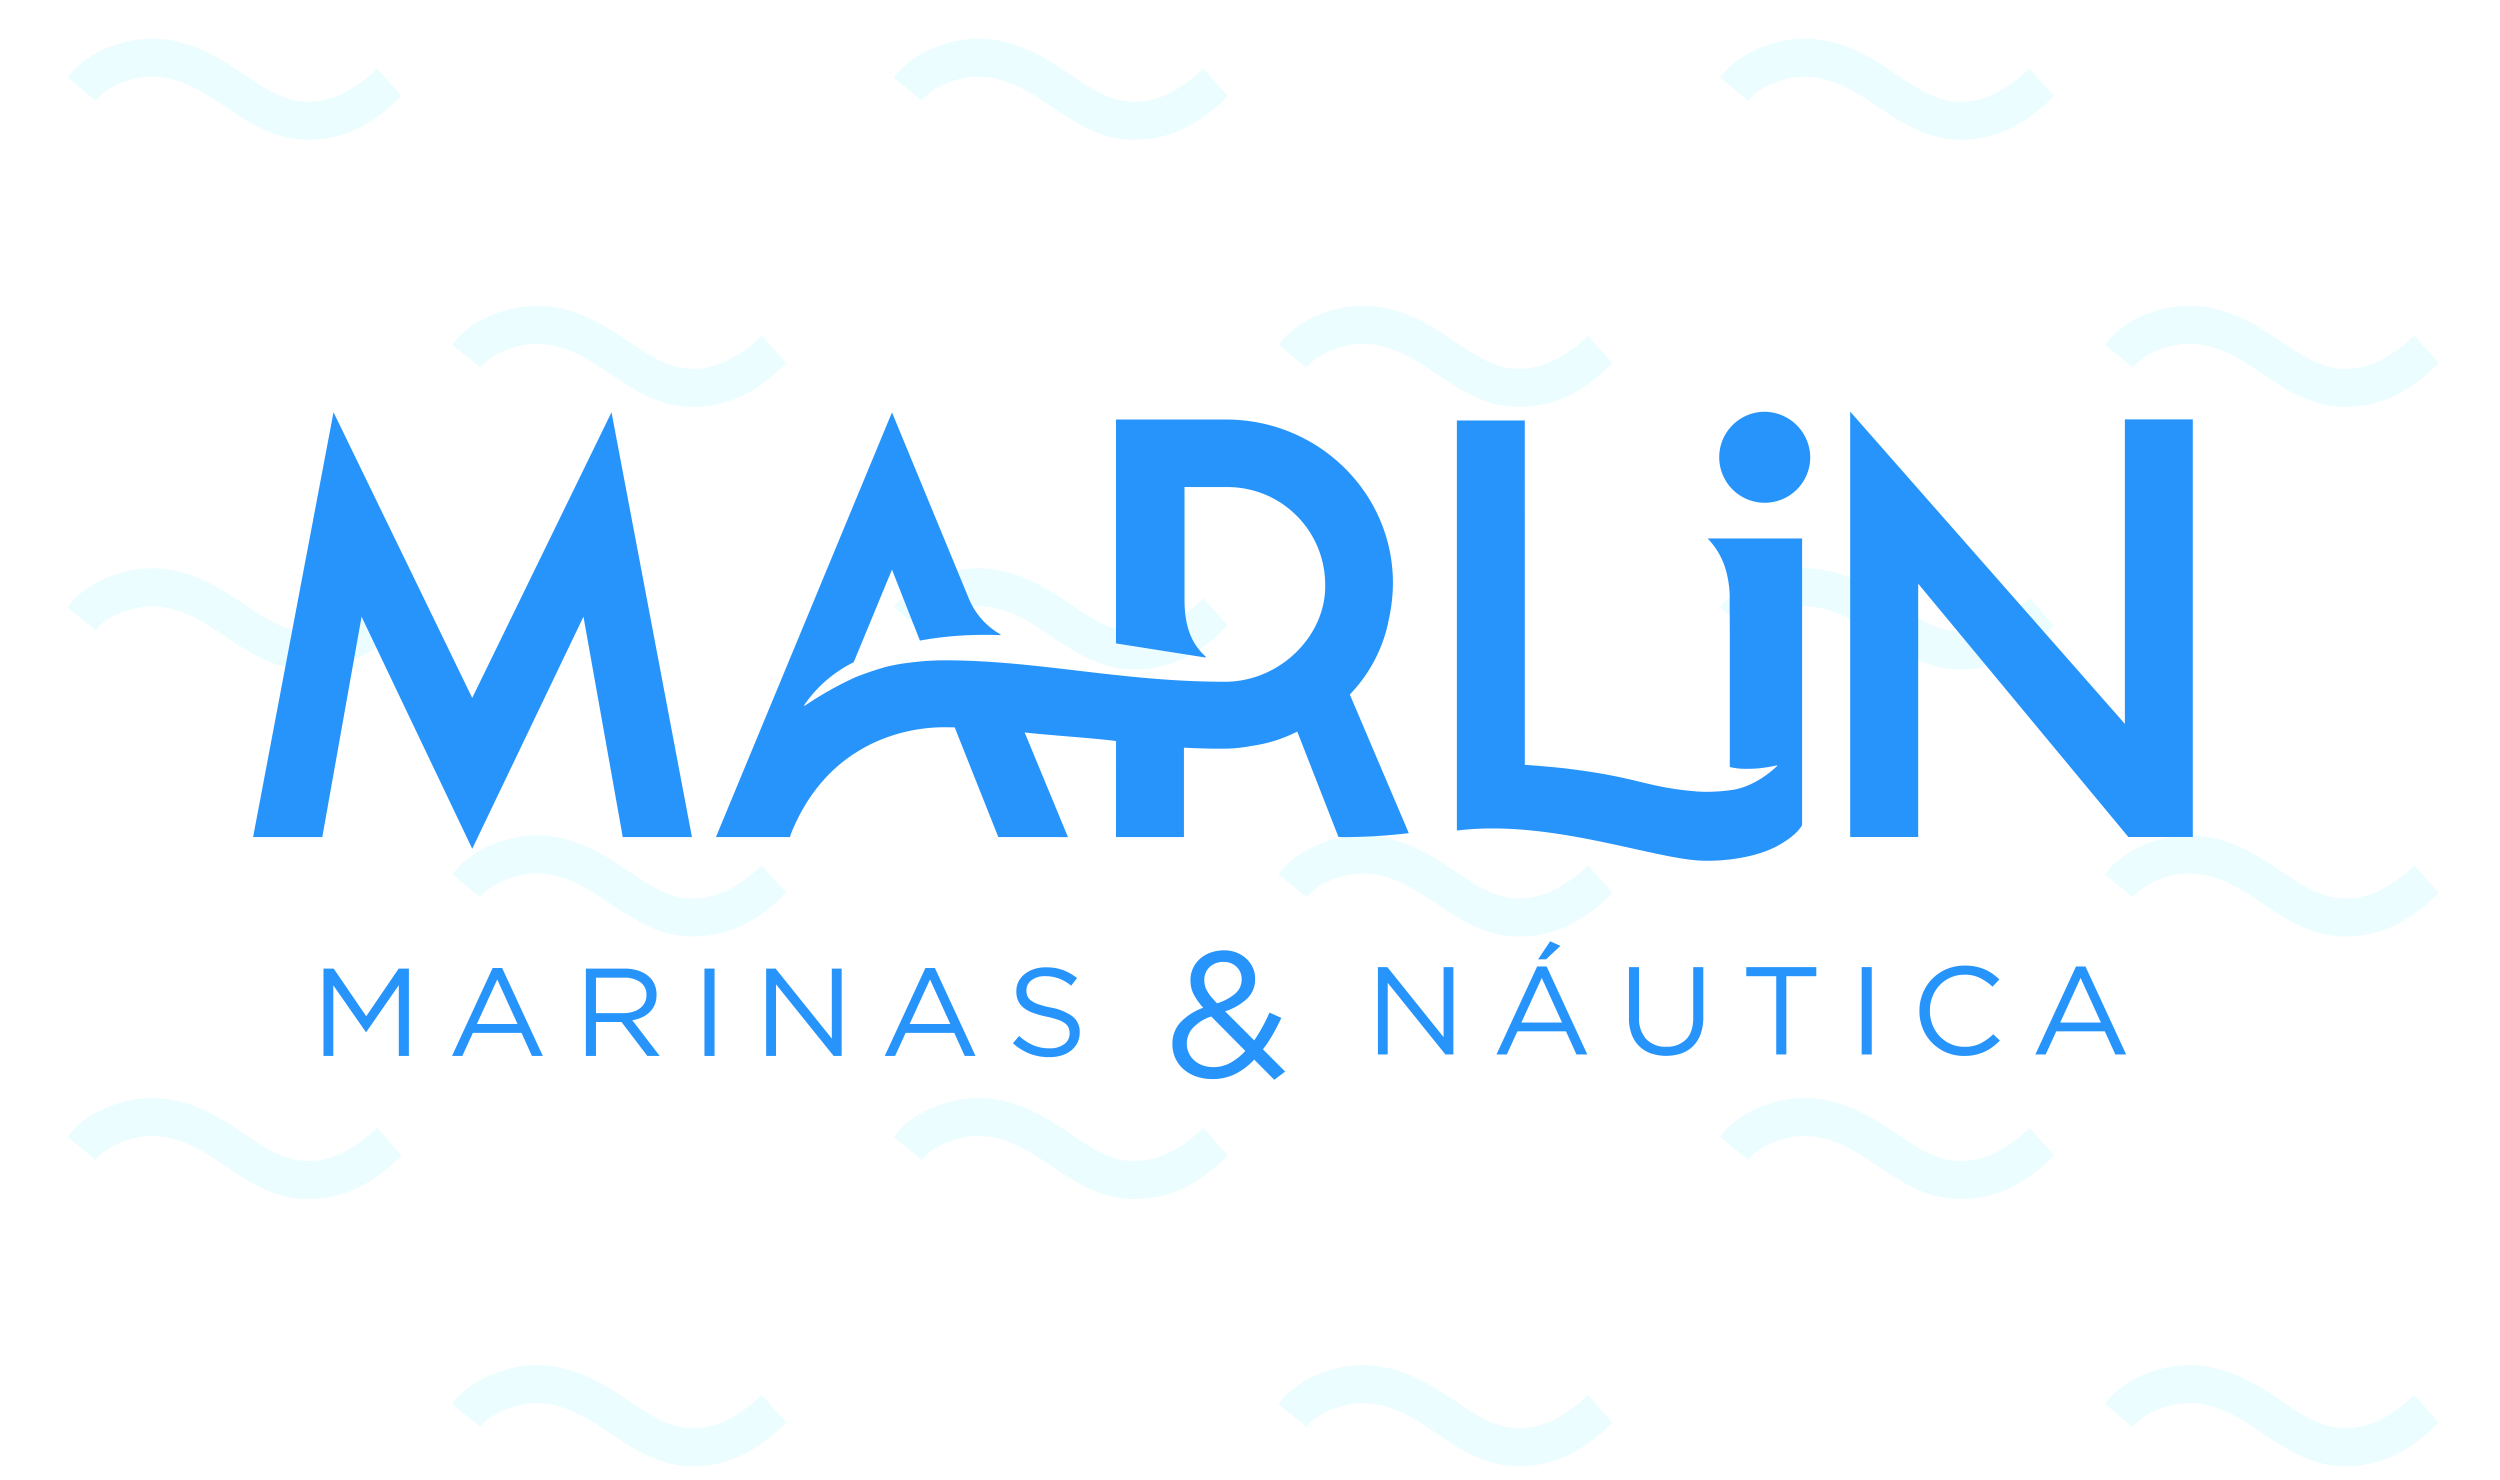 <svg xmlns="http://www.w3.org/2000/svg" xmlns:xlink="http://www.w3.org/1999/xlink" width="708" height="419" viewBox="0 0 708 419">
  <defs>
    <clipPath id="clip-path">
      <rect id="Rectángulo_778" data-name="Rectángulo 778" width="708" height="419" transform="translate(339 276)" fill="#fff" stroke="#707070" stroke-width="1"/>
    </clipPath>
    <clipPath id="clip-path-2">
      <rect width="722.967" height="454.615" fill="none"/>
    </clipPath>
    <clipPath id="clip-path-3">
      <rect id="Rectángulo_62" data-name="Rectángulo 62" width="162.869" height="58.985" fill="none"/>
    </clipPath>
  </defs>
  <g id="Enmascarar_grupo_456" data-name="Enmascarar grupo 456" transform="translate(-339 -276)" clip-path="url(#clip-path)">
    <g id="Grupo_1640" data-name="Grupo 1640">
      <g id="Cuadrícula_de_repetición_3" data-name="Cuadrícula de repetición 3" transform="translate(324 260.385)" clip-path="url(#clip-path-2)">
        <g id="Grupo_863" data-name="Grupo 863" transform="translate(-1014.755 -257.081)">
          <g id="Grupo_859" data-name="Grupo 859" transform="translate(1014.755 257.081)" opacity="0.08">
            <g id="Grupo_858" data-name="Grupo 858" transform="translate(0 0)">
              <g id="Grupo_857" data-name="Grupo 857" clip-path="url(#clip-path-3)">
                <path id="Trazado_202" data-name="Trazado 202" d="M1005.367,232.825c-9.382,0-16.381-4.7-23.153-9.238-6.207-4.162-12.068-8.1-19.818-8.6-6.229-.4-14.2,2.758-17.042,6.779l-7.974-6.518c5.573-7.872,17.364-11.533,25.626-11.009,10.289.671,17.846,5.744,24.515,10.216,6.081,4.078,11.336,7.606,17.846,7.606,5.861,0,10.167-2.17,14.037-4.784a39.253,39.253,0,0,0,5.622-4.617l6.932,7.777s-2.561,2.515-3.479,3.282c-5.262,4.382-12.383,9.105-23.112,9.105" transform="translate(-903.237 -177.634)" fill="#00e5ff"/>
              </g>
            </g>
          </g>
          <g id="Grupo_864" data-name="Grupo 864" transform="translate(1123.702 355.725)" opacity="0.08">
            <g id="Grupo_858-2" data-name="Grupo 858" transform="translate(0 -23)">
              <g id="Grupo_857-2" data-name="Grupo 857" clip-path="url(#clip-path-3)">
                <path id="Trazado_202-2" data-name="Trazado 202" d="M1005.367,232.825c-9.382,0-16.381-4.7-23.153-9.238-6.207-4.162-12.068-8.1-19.818-8.6-6.229-.4-14.2,2.758-17.042,6.779l-7.974-6.518c5.573-7.872,17.364-11.533,25.626-11.009,10.289.671,17.846,5.744,24.515,10.216,6.081,4.078,11.336,7.606,17.846,7.606,5.861,0,10.167-2.17,14.037-4.784a39.253,39.253,0,0,0,5.622-4.617l6.932,7.777s-2.561,2.515-3.479,3.282c-5.262,4.382-12.383,9.105-23.112,9.105" transform="translate(-903.237 -177.634)" fill="#00e5ff"/>
              </g>
            </g>
          </g>
        </g>
        <g id="Grupo_863-2" data-name="Grupo 863" transform="translate(-780.755 -257.081)">
          <g id="Grupo_859-2" data-name="Grupo 859" transform="translate(1014.755 257.081)" opacity="0.08">
            <g id="Grupo_858-3" data-name="Grupo 858" transform="translate(0 0)">
              <g id="Grupo_857-3" data-name="Grupo 857" clip-path="url(#clip-path-3)">
                <path id="Trazado_202-3" data-name="Trazado 202" d="M1005.367,232.825c-9.382,0-16.381-4.7-23.153-9.238-6.207-4.162-12.068-8.1-19.818-8.6-6.229-.4-14.2,2.758-17.042,6.779l-7.974-6.518c5.573-7.872,17.364-11.533,25.626-11.009,10.289.671,17.846,5.744,24.515,10.216,6.081,4.078,11.336,7.606,17.846,7.606,5.861,0,10.167-2.17,14.037-4.784a39.253,39.253,0,0,0,5.622-4.617l6.932,7.777s-2.561,2.515-3.479,3.282c-5.262,4.382-12.383,9.105-23.112,9.105" transform="translate(-903.237 -177.634)" fill="#00e5ff"/>
              </g>
            </g>
          </g>
          <g id="Grupo_864-2" data-name="Grupo 864" transform="translate(1123.702 355.725)" opacity="0.08">
            <g id="Grupo_858-4" data-name="Grupo 858" transform="translate(0 -23)">
              <g id="Grupo_857-4" data-name="Grupo 857" clip-path="url(#clip-path-3)">
                <path id="Trazado_202-4" data-name="Trazado 202" d="M1005.367,232.825c-9.382,0-16.381-4.7-23.153-9.238-6.207-4.162-12.068-8.1-19.818-8.6-6.229-.4-14.2,2.758-17.042,6.779l-7.974-6.518c5.573-7.872,17.364-11.533,25.626-11.009,10.289.671,17.846,5.744,24.515,10.216,6.081,4.078,11.336,7.606,17.846,7.606,5.861,0,10.167-2.17,14.037-4.784a39.253,39.253,0,0,0,5.622-4.617l6.932,7.777s-2.561,2.515-3.479,3.282c-5.262,4.382-12.383,9.105-23.112,9.105" transform="translate(-903.237 -177.634)" fill="#00e5ff"/>
              </g>
            </g>
          </g>
        </g>
        <g id="Grupo_863-3" data-name="Grupo 863" transform="translate(-546.755 -257.081)">
          <g id="Grupo_859-3" data-name="Grupo 859" transform="translate(1014.755 257.081)" opacity="0.08">
            <g id="Grupo_858-5" data-name="Grupo 858" transform="translate(0 0)">
              <g id="Grupo_857-5" data-name="Grupo 857" clip-path="url(#clip-path-3)">
                <path id="Trazado_202-5" data-name="Trazado 202" d="M1005.367,232.825c-9.382,0-16.381-4.7-23.153-9.238-6.207-4.162-12.068-8.1-19.818-8.6-6.229-.4-14.2,2.758-17.042,6.779l-7.974-6.518c5.573-7.872,17.364-11.533,25.626-11.009,10.289.671,17.846,5.744,24.515,10.216,6.081,4.078,11.336,7.606,17.846,7.606,5.861,0,10.167-2.17,14.037-4.784a39.253,39.253,0,0,0,5.622-4.617l6.932,7.777s-2.561,2.515-3.479,3.282c-5.262,4.382-12.383,9.105-23.112,9.105" transform="translate(-903.237 -177.634)" fill="#00e5ff"/>
              </g>
            </g>
          </g>
          <g id="Grupo_864-3" data-name="Grupo 864" transform="translate(1123.702 355.725)" opacity="0.08">
            <g id="Grupo_858-6" data-name="Grupo 858" transform="translate(0 -23)">
              <g id="Grupo_857-6" data-name="Grupo 857" clip-path="url(#clip-path-3)">
                <path id="Trazado_202-6" data-name="Trazado 202" d="M1005.367,232.825c-9.382,0-16.381-4.7-23.153-9.238-6.207-4.162-12.068-8.1-19.818-8.6-6.229-.4-14.2,2.758-17.042,6.779l-7.974-6.518c5.573-7.872,17.364-11.533,25.626-11.009,10.289.671,17.846,5.744,24.515,10.216,6.081,4.078,11.336,7.606,17.846,7.606,5.861,0,10.167-2.17,14.037-4.784a39.253,39.253,0,0,0,5.622-4.617l6.932,7.777s-2.561,2.515-3.479,3.282c-5.262,4.382-12.383,9.105-23.112,9.105" transform="translate(-903.237 -177.634)" fill="#00e5ff"/>
              </g>
            </g>
          </g>
        </g>
        <g id="Grupo_863-4" data-name="Grupo 863" transform="translate(-312.755 -257.081)">
          <g id="Grupo_859-4" data-name="Grupo 859" transform="translate(1014.755 257.081)" opacity="0.08">
            <g id="Grupo_858-7" data-name="Grupo 858" transform="translate(0 0)">
              <g id="Grupo_857-7" data-name="Grupo 857" clip-path="url(#clip-path-3)">
                <path id="Trazado_202-7" data-name="Trazado 202" d="M1005.367,232.825c-9.382,0-16.381-4.7-23.153-9.238-6.207-4.162-12.068-8.1-19.818-8.6-6.229-.4-14.2,2.758-17.042,6.779l-7.974-6.518c5.573-7.872,17.364-11.533,25.626-11.009,10.289.671,17.846,5.744,24.515,10.216,6.081,4.078,11.336,7.606,17.846,7.606,5.861,0,10.167-2.17,14.037-4.784a39.253,39.253,0,0,0,5.622-4.617l6.932,7.777s-2.561,2.515-3.479,3.282c-5.262,4.382-12.383,9.105-23.112,9.105" transform="translate(-903.237 -177.634)" fill="#00e5ff"/>
              </g>
            </g>
          </g>
          <g id="Grupo_864-4" data-name="Grupo 864" transform="translate(1123.702 355.725)" opacity="0.08">
            <g id="Grupo_858-8" data-name="Grupo 858" transform="translate(0 -23)">
              <g id="Grupo_857-8" data-name="Grupo 857" clip-path="url(#clip-path-3)">
                <path id="Trazado_202-8" data-name="Trazado 202" d="M1005.367,232.825c-9.382,0-16.381-4.7-23.153-9.238-6.207-4.162-12.068-8.1-19.818-8.6-6.229-.4-14.2,2.758-17.042,6.779l-7.974-6.518c5.573-7.872,17.364-11.533,25.626-11.009,10.289.671,17.846,5.744,24.515,10.216,6.081,4.078,11.336,7.606,17.846,7.606,5.861,0,10.167-2.17,14.037-4.784a39.253,39.253,0,0,0,5.622-4.617l6.932,7.777s-2.561,2.515-3.479,3.282c-5.262,4.382-12.383,9.105-23.112,9.105" transform="translate(-903.237 -177.634)" fill="#00e5ff"/>
              </g>
            </g>
          </g>
        </g>
        <g id="Grupo_863-5" data-name="Grupo 863" transform="translate(-1014.755 -107.081)">
          <g id="Grupo_859-5" data-name="Grupo 859" transform="translate(1014.755 257.081)" opacity="0.08">
            <g id="Grupo_858-9" data-name="Grupo 858" transform="translate(0 0)">
              <g id="Grupo_857-9" data-name="Grupo 857" clip-path="url(#clip-path-3)">
                <path id="Trazado_202-9" data-name="Trazado 202" d="M1005.367,232.825c-9.382,0-16.381-4.7-23.153-9.238-6.207-4.162-12.068-8.1-19.818-8.6-6.229-.4-14.2,2.758-17.042,6.779l-7.974-6.518c5.573-7.872,17.364-11.533,25.626-11.009,10.289.671,17.846,5.744,24.515,10.216,6.081,4.078,11.336,7.606,17.846,7.606,5.861,0,10.167-2.17,14.037-4.784a39.253,39.253,0,0,0,5.622-4.617l6.932,7.777s-2.561,2.515-3.479,3.282c-5.262,4.382-12.383,9.105-23.112,9.105" transform="translate(-903.237 -177.634)" fill="#00e5ff"/>
              </g>
            </g>
          </g>
          <g id="Grupo_864-5" data-name="Grupo 864" transform="translate(1123.702 355.725)" opacity="0.08">
            <g id="Grupo_858-10" data-name="Grupo 858" transform="translate(0 -23)">
              <g id="Grupo_857-10" data-name="Grupo 857" clip-path="url(#clip-path-3)">
                <path id="Trazado_202-10" data-name="Trazado 202" d="M1005.367,232.825c-9.382,0-16.381-4.7-23.153-9.238-6.207-4.162-12.068-8.1-19.818-8.6-6.229-.4-14.2,2.758-17.042,6.779l-7.974-6.518c5.573-7.872,17.364-11.533,25.626-11.009,10.289.671,17.846,5.744,24.515,10.216,6.081,4.078,11.336,7.606,17.846,7.606,5.861,0,10.167-2.17,14.037-4.784a39.253,39.253,0,0,0,5.622-4.617l6.932,7.777s-2.561,2.515-3.479,3.282c-5.262,4.382-12.383,9.105-23.112,9.105" transform="translate(-903.237 -177.634)" fill="#00e5ff"/>
              </g>
            </g>
          </g>
        </g>
        <g id="Grupo_863-6" data-name="Grupo 863" transform="translate(-780.755 -107.081)">
          <g id="Grupo_859-6" data-name="Grupo 859" transform="translate(1014.755 257.081)" opacity="0.08">
            <g id="Grupo_858-11" data-name="Grupo 858" transform="translate(0 0)">
              <g id="Grupo_857-11" data-name="Grupo 857" clip-path="url(#clip-path-3)">
                <path id="Trazado_202-11" data-name="Trazado 202" d="M1005.367,232.825c-9.382,0-16.381-4.7-23.153-9.238-6.207-4.162-12.068-8.1-19.818-8.6-6.229-.4-14.2,2.758-17.042,6.779l-7.974-6.518c5.573-7.872,17.364-11.533,25.626-11.009,10.289.671,17.846,5.744,24.515,10.216,6.081,4.078,11.336,7.606,17.846,7.606,5.861,0,10.167-2.17,14.037-4.784a39.253,39.253,0,0,0,5.622-4.617l6.932,7.777s-2.561,2.515-3.479,3.282c-5.262,4.382-12.383,9.105-23.112,9.105" transform="translate(-903.237 -177.634)" fill="#00e5ff"/>
              </g>
            </g>
          </g>
          <g id="Grupo_864-6" data-name="Grupo 864" transform="translate(1123.702 355.725)" opacity="0.08">
            <g id="Grupo_858-12" data-name="Grupo 858" transform="translate(0 -23)">
              <g id="Grupo_857-12" data-name="Grupo 857" clip-path="url(#clip-path-3)">
                <path id="Trazado_202-12" data-name="Trazado 202" d="M1005.367,232.825c-9.382,0-16.381-4.7-23.153-9.238-6.207-4.162-12.068-8.1-19.818-8.6-6.229-.4-14.2,2.758-17.042,6.779l-7.974-6.518c5.573-7.872,17.364-11.533,25.626-11.009,10.289.671,17.846,5.744,24.515,10.216,6.081,4.078,11.336,7.606,17.846,7.606,5.861,0,10.167-2.17,14.037-4.784a39.253,39.253,0,0,0,5.622-4.617l6.932,7.777s-2.561,2.515-3.479,3.282c-5.262,4.382-12.383,9.105-23.112,9.105" transform="translate(-903.237 -177.634)" fill="#00e5ff"/>
              </g>
            </g>
          </g>
        </g>
        <g id="Grupo_863-7" data-name="Grupo 863" transform="translate(-546.755 -107.081)">
          <g id="Grupo_859-7" data-name="Grupo 859" transform="translate(1014.755 257.081)" opacity="0.08">
            <g id="Grupo_858-13" data-name="Grupo 858" transform="translate(0 0)">
              <g id="Grupo_857-13" data-name="Grupo 857" clip-path="url(#clip-path-3)">
                <path id="Trazado_202-13" data-name="Trazado 202" d="M1005.367,232.825c-9.382,0-16.381-4.7-23.153-9.238-6.207-4.162-12.068-8.1-19.818-8.6-6.229-.4-14.2,2.758-17.042,6.779l-7.974-6.518c5.573-7.872,17.364-11.533,25.626-11.009,10.289.671,17.846,5.744,24.515,10.216,6.081,4.078,11.336,7.606,17.846,7.606,5.861,0,10.167-2.17,14.037-4.784a39.253,39.253,0,0,0,5.622-4.617l6.932,7.777s-2.561,2.515-3.479,3.282c-5.262,4.382-12.383,9.105-23.112,9.105" transform="translate(-903.237 -177.634)" fill="#00e5ff"/>
              </g>
            </g>
          </g>
          <g id="Grupo_864-7" data-name="Grupo 864" transform="translate(1123.702 355.725)" opacity="0.08">
            <g id="Grupo_858-14" data-name="Grupo 858" transform="translate(0 -23)">
              <g id="Grupo_857-14" data-name="Grupo 857" clip-path="url(#clip-path-3)">
                <path id="Trazado_202-14" data-name="Trazado 202" d="M1005.367,232.825c-9.382,0-16.381-4.7-23.153-9.238-6.207-4.162-12.068-8.1-19.818-8.6-6.229-.4-14.2,2.758-17.042,6.779l-7.974-6.518c5.573-7.872,17.364-11.533,25.626-11.009,10.289.671,17.846,5.744,24.515,10.216,6.081,4.078,11.336,7.606,17.846,7.606,5.861,0,10.167-2.17,14.037-4.784a39.253,39.253,0,0,0,5.622-4.617l6.932,7.777s-2.561,2.515-3.479,3.282c-5.262,4.382-12.383,9.105-23.112,9.105" transform="translate(-903.237 -177.634)" fill="#00e5ff"/>
              </g>
            </g>
          </g>
        </g>
        <g id="Grupo_863-8" data-name="Grupo 863" transform="translate(-312.755 -107.081)">
          <g id="Grupo_859-8" data-name="Grupo 859" transform="translate(1014.755 257.081)" opacity="0.08">
            <g id="Grupo_858-15" data-name="Grupo 858" transform="translate(0 0)">
              <g id="Grupo_857-15" data-name="Grupo 857" clip-path="url(#clip-path-3)">
                <path id="Trazado_202-15" data-name="Trazado 202" d="M1005.367,232.825c-9.382,0-16.381-4.7-23.153-9.238-6.207-4.162-12.068-8.1-19.818-8.6-6.229-.4-14.2,2.758-17.042,6.779l-7.974-6.518c5.573-7.872,17.364-11.533,25.626-11.009,10.289.671,17.846,5.744,24.515,10.216,6.081,4.078,11.336,7.606,17.846,7.606,5.861,0,10.167-2.17,14.037-4.784a39.253,39.253,0,0,0,5.622-4.617l6.932,7.777s-2.561,2.515-3.479,3.282c-5.262,4.382-12.383,9.105-23.112,9.105" transform="translate(-903.237 -177.634)" fill="#00e5ff"/>
              </g>
            </g>
          </g>
          <g id="Grupo_864-8" data-name="Grupo 864" transform="translate(1123.702 355.725)" opacity="0.08">
            <g id="Grupo_858-16" data-name="Grupo 858" transform="translate(0 -23)">
              <g id="Grupo_857-16" data-name="Grupo 857" clip-path="url(#clip-path-3)">
                <path id="Trazado_202-16" data-name="Trazado 202" d="M1005.367,232.825c-9.382,0-16.381-4.7-23.153-9.238-6.207-4.162-12.068-8.1-19.818-8.6-6.229-.4-14.2,2.758-17.042,6.779l-7.974-6.518c5.573-7.872,17.364-11.533,25.626-11.009,10.289.671,17.846,5.744,24.515,10.216,6.081,4.078,11.336,7.606,17.846,7.606,5.861,0,10.167-2.17,14.037-4.784a39.253,39.253,0,0,0,5.622-4.617l6.932,7.777s-2.561,2.515-3.479,3.282c-5.262,4.382-12.383,9.105-23.112,9.105" transform="translate(-903.237 -177.634)" fill="#00e5ff"/>
              </g>
            </g>
          </g>
        </g>
        <g id="Grupo_863-9" data-name="Grupo 863" transform="translate(-1014.755 42.919)">
          <g id="Grupo_859-9" data-name="Grupo 859" transform="translate(1014.755 257.081)" opacity="0.08">
            <g id="Grupo_858-17" data-name="Grupo 858" transform="translate(0 0)">
              <g id="Grupo_857-17" data-name="Grupo 857" clip-path="url(#clip-path-3)">
                <path id="Trazado_202-17" data-name="Trazado 202" d="M1005.367,232.825c-9.382,0-16.381-4.7-23.153-9.238-6.207-4.162-12.068-8.1-19.818-8.6-6.229-.4-14.2,2.758-17.042,6.779l-7.974-6.518c5.573-7.872,17.364-11.533,25.626-11.009,10.289.671,17.846,5.744,24.515,10.216,6.081,4.078,11.336,7.606,17.846,7.606,5.861,0,10.167-2.17,14.037-4.784a39.253,39.253,0,0,0,5.622-4.617l6.932,7.777s-2.561,2.515-3.479,3.282c-5.262,4.382-12.383,9.105-23.112,9.105" transform="translate(-903.237 -177.634)" fill="#00e5ff"/>
              </g>
            </g>
          </g>
          <g id="Grupo_864-9" data-name="Grupo 864" transform="translate(1123.702 355.725)" opacity="0.08">
            <g id="Grupo_858-18" data-name="Grupo 858" transform="translate(0 -23)">
              <g id="Grupo_857-18" data-name="Grupo 857" clip-path="url(#clip-path-3)">
                <path id="Trazado_202-18" data-name="Trazado 202" d="M1005.367,232.825c-9.382,0-16.381-4.7-23.153-9.238-6.207-4.162-12.068-8.1-19.818-8.6-6.229-.4-14.2,2.758-17.042,6.779l-7.974-6.518c5.573-7.872,17.364-11.533,25.626-11.009,10.289.671,17.846,5.744,24.515,10.216,6.081,4.078,11.336,7.606,17.846,7.606,5.861,0,10.167-2.17,14.037-4.784a39.253,39.253,0,0,0,5.622-4.617l6.932,7.777s-2.561,2.515-3.479,3.282c-5.262,4.382-12.383,9.105-23.112,9.105" transform="translate(-903.237 -177.634)" fill="#00e5ff"/>
              </g>
            </g>
          </g>
        </g>
        <g id="Grupo_863-10" data-name="Grupo 863" transform="translate(-780.755 42.919)">
          <g id="Grupo_859-10" data-name="Grupo 859" transform="translate(1014.755 257.081)" opacity="0.08">
            <g id="Grupo_858-19" data-name="Grupo 858" transform="translate(0 0)">
              <g id="Grupo_857-19" data-name="Grupo 857" clip-path="url(#clip-path-3)">
                <path id="Trazado_202-19" data-name="Trazado 202" d="M1005.367,232.825c-9.382,0-16.381-4.7-23.153-9.238-6.207-4.162-12.068-8.1-19.818-8.6-6.229-.4-14.2,2.758-17.042,6.779l-7.974-6.518c5.573-7.872,17.364-11.533,25.626-11.009,10.289.671,17.846,5.744,24.515,10.216,6.081,4.078,11.336,7.606,17.846,7.606,5.861,0,10.167-2.17,14.037-4.784a39.253,39.253,0,0,0,5.622-4.617l6.932,7.777s-2.561,2.515-3.479,3.282c-5.262,4.382-12.383,9.105-23.112,9.105" transform="translate(-903.237 -177.634)" fill="#00e5ff"/>
              </g>
            </g>
          </g>
          <g id="Grupo_864-10" data-name="Grupo 864" transform="translate(1123.702 355.725)" opacity="0.08">
            <g id="Grupo_858-20" data-name="Grupo 858" transform="translate(0 -23)">
              <g id="Grupo_857-20" data-name="Grupo 857" clip-path="url(#clip-path-3)">
                <path id="Trazado_202-20" data-name="Trazado 202" d="M1005.367,232.825c-9.382,0-16.381-4.7-23.153-9.238-6.207-4.162-12.068-8.1-19.818-8.6-6.229-.4-14.2,2.758-17.042,6.779l-7.974-6.518c5.573-7.872,17.364-11.533,25.626-11.009,10.289.671,17.846,5.744,24.515,10.216,6.081,4.078,11.336,7.606,17.846,7.606,5.861,0,10.167-2.17,14.037-4.784a39.253,39.253,0,0,0,5.622-4.617l6.932,7.777s-2.561,2.515-3.479,3.282c-5.262,4.382-12.383,9.105-23.112,9.105" transform="translate(-903.237 -177.634)" fill="#00e5ff"/>
              </g>
            </g>
          </g>
        </g>
        <g id="Grupo_863-11" data-name="Grupo 863" transform="translate(-546.755 42.919)">
          <g id="Grupo_859-11" data-name="Grupo 859" transform="translate(1014.755 257.081)" opacity="0.08">
            <g id="Grupo_858-21" data-name="Grupo 858" transform="translate(0 0)">
              <g id="Grupo_857-21" data-name="Grupo 857" clip-path="url(#clip-path-3)">
                <path id="Trazado_202-21" data-name="Trazado 202" d="M1005.367,232.825c-9.382,0-16.381-4.7-23.153-9.238-6.207-4.162-12.068-8.1-19.818-8.6-6.229-.4-14.2,2.758-17.042,6.779l-7.974-6.518c5.573-7.872,17.364-11.533,25.626-11.009,10.289.671,17.846,5.744,24.515,10.216,6.081,4.078,11.336,7.606,17.846,7.606,5.861,0,10.167-2.17,14.037-4.784a39.253,39.253,0,0,0,5.622-4.617l6.932,7.777s-2.561,2.515-3.479,3.282c-5.262,4.382-12.383,9.105-23.112,9.105" transform="translate(-903.237 -177.634)" fill="#00e5ff"/>
              </g>
            </g>
          </g>
          <g id="Grupo_864-11" data-name="Grupo 864" transform="translate(1123.702 355.725)" opacity="0.08">
            <g id="Grupo_858-22" data-name="Grupo 858" transform="translate(0 -23)">
              <g id="Grupo_857-22" data-name="Grupo 857" clip-path="url(#clip-path-3)">
                <path id="Trazado_202-22" data-name="Trazado 202" d="M1005.367,232.825c-9.382,0-16.381-4.7-23.153-9.238-6.207-4.162-12.068-8.1-19.818-8.6-6.229-.4-14.2,2.758-17.042,6.779l-7.974-6.518c5.573-7.872,17.364-11.533,25.626-11.009,10.289.671,17.846,5.744,24.515,10.216,6.081,4.078,11.336,7.606,17.846,7.606,5.861,0,10.167-2.17,14.037-4.784a39.253,39.253,0,0,0,5.622-4.617l6.932,7.777s-2.561,2.515-3.479,3.282c-5.262,4.382-12.383,9.105-23.112,9.105" transform="translate(-903.237 -177.634)" fill="#00e5ff"/>
              </g>
            </g>
          </g>
        </g>
        <g id="Grupo_863-12" data-name="Grupo 863" transform="translate(-312.755 42.919)">
          <g id="Grupo_859-12" data-name="Grupo 859" transform="translate(1014.755 257.081)" opacity="0.08">
            <g id="Grupo_858-23" data-name="Grupo 858" transform="translate(0 0)">
              <g id="Grupo_857-23" data-name="Grupo 857" clip-path="url(#clip-path-3)">
                <path id="Trazado_202-23" data-name="Trazado 202" d="M1005.367,232.825c-9.382,0-16.381-4.7-23.153-9.238-6.207-4.162-12.068-8.1-19.818-8.6-6.229-.4-14.2,2.758-17.042,6.779l-7.974-6.518c5.573-7.872,17.364-11.533,25.626-11.009,10.289.671,17.846,5.744,24.515,10.216,6.081,4.078,11.336,7.606,17.846,7.606,5.861,0,10.167-2.17,14.037-4.784a39.253,39.253,0,0,0,5.622-4.617l6.932,7.777s-2.561,2.515-3.479,3.282c-5.262,4.382-12.383,9.105-23.112,9.105" transform="translate(-903.237 -177.634)" fill="#00e5ff"/>
              </g>
            </g>
          </g>
          <g id="Grupo_864-12" data-name="Grupo 864" transform="translate(1123.702 355.725)" opacity="0.08">
            <g id="Grupo_858-24" data-name="Grupo 858" transform="translate(0 -23)">
              <g id="Grupo_857-24" data-name="Grupo 857" clip-path="url(#clip-path-3)">
                <path id="Trazado_202-24" data-name="Trazado 202" d="M1005.367,232.825c-9.382,0-16.381-4.7-23.153-9.238-6.207-4.162-12.068-8.1-19.818-8.6-6.229-.4-14.2,2.758-17.042,6.779l-7.974-6.518c5.573-7.872,17.364-11.533,25.626-11.009,10.289.671,17.846,5.744,24.515,10.216,6.081,4.078,11.336,7.606,17.846,7.606,5.861,0,10.167-2.17,14.037-4.784a39.253,39.253,0,0,0,5.622-4.617l6.932,7.777s-2.561,2.515-3.479,3.282c-5.262,4.382-12.383,9.105-23.112,9.105" transform="translate(-903.237 -177.634)" fill="#00e5ff"/>
              </g>
            </g>
          </g>
        </g>
        <g id="Grupo_863-13" data-name="Grupo 863" transform="translate(-1014.755 192.919)">
          <g id="Grupo_859-13" data-name="Grupo 859" transform="translate(1014.755 257.081)" opacity="0.08">
            <g id="Grupo_858-25" data-name="Grupo 858" transform="translate(0 0)">
              <g id="Grupo_857-25" data-name="Grupo 857" clip-path="url(#clip-path-3)">
                <path id="Trazado_202-25" data-name="Trazado 202" d="M1005.367,232.825c-9.382,0-16.381-4.7-23.153-9.238-6.207-4.162-12.068-8.1-19.818-8.6-6.229-.4-14.2,2.758-17.042,6.779l-7.974-6.518c5.573-7.872,17.364-11.533,25.626-11.009,10.289.671,17.846,5.744,24.515,10.216,6.081,4.078,11.336,7.606,17.846,7.606,5.861,0,10.167-2.17,14.037-4.784a39.253,39.253,0,0,0,5.622-4.617l6.932,7.777s-2.561,2.515-3.479,3.282c-5.262,4.382-12.383,9.105-23.112,9.105" transform="translate(-903.237 -177.634)" fill="#00e5ff"/>
              </g>
            </g>
          </g>
          <g id="Grupo_864-13" data-name="Grupo 864" transform="translate(1123.702 355.725)" opacity="0.08">
            <g id="Grupo_858-26" data-name="Grupo 858" transform="translate(0 -23)">
              <g id="Grupo_857-26" data-name="Grupo 857" clip-path="url(#clip-path-3)">
                <path id="Trazado_202-26" data-name="Trazado 202" d="M1005.367,232.825c-9.382,0-16.381-4.7-23.153-9.238-6.207-4.162-12.068-8.1-19.818-8.6-6.229-.4-14.2,2.758-17.042,6.779l-7.974-6.518c5.573-7.872,17.364-11.533,25.626-11.009,10.289.671,17.846,5.744,24.515,10.216,6.081,4.078,11.336,7.606,17.846,7.606,5.861,0,10.167-2.17,14.037-4.784a39.253,39.253,0,0,0,5.622-4.617l6.932,7.777s-2.561,2.515-3.479,3.282c-5.262,4.382-12.383,9.105-23.112,9.105" transform="translate(-903.237 -177.634)" fill="#00e5ff"/>
              </g>
            </g>
          </g>
        </g>
        <g id="Grupo_863-14" data-name="Grupo 863" transform="translate(-780.755 192.919)">
          <g id="Grupo_859-14" data-name="Grupo 859" transform="translate(1014.755 257.081)" opacity="0.08">
            <g id="Grupo_858-27" data-name="Grupo 858" transform="translate(0 0)">
              <g id="Grupo_857-27" data-name="Grupo 857" clip-path="url(#clip-path-3)">
                <path id="Trazado_202-27" data-name="Trazado 202" d="M1005.367,232.825c-9.382,0-16.381-4.7-23.153-9.238-6.207-4.162-12.068-8.1-19.818-8.6-6.229-.4-14.2,2.758-17.042,6.779l-7.974-6.518c5.573-7.872,17.364-11.533,25.626-11.009,10.289.671,17.846,5.744,24.515,10.216,6.081,4.078,11.336,7.606,17.846,7.606,5.861,0,10.167-2.17,14.037-4.784a39.253,39.253,0,0,0,5.622-4.617l6.932,7.777s-2.561,2.515-3.479,3.282c-5.262,4.382-12.383,9.105-23.112,9.105" transform="translate(-903.237 -177.634)" fill="#00e5ff"/>
              </g>
            </g>
          </g>
          <g id="Grupo_864-14" data-name="Grupo 864" transform="translate(1123.702 355.725)" opacity="0.08">
            <g id="Grupo_858-28" data-name="Grupo 858" transform="translate(0 -23)">
              <g id="Grupo_857-28" data-name="Grupo 857" clip-path="url(#clip-path-3)">
                <path id="Trazado_202-28" data-name="Trazado 202" d="M1005.367,232.825c-9.382,0-16.381-4.7-23.153-9.238-6.207-4.162-12.068-8.1-19.818-8.6-6.229-.4-14.2,2.758-17.042,6.779l-7.974-6.518c5.573-7.872,17.364-11.533,25.626-11.009,10.289.671,17.846,5.744,24.515,10.216,6.081,4.078,11.336,7.606,17.846,7.606,5.861,0,10.167-2.17,14.037-4.784a39.253,39.253,0,0,0,5.622-4.617l6.932,7.777s-2.561,2.515-3.479,3.282c-5.262,4.382-12.383,9.105-23.112,9.105" transform="translate(-903.237 -177.634)" fill="#00e5ff"/>
              </g>
            </g>
          </g>
        </g>
        <g id="Grupo_863-15" data-name="Grupo 863" transform="translate(-546.755 192.919)">
          <g id="Grupo_859-15" data-name="Grupo 859" transform="translate(1014.755 257.081)" opacity="0.08">
            <g id="Grupo_858-29" data-name="Grupo 858" transform="translate(0 0)">
              <g id="Grupo_857-29" data-name="Grupo 857" clip-path="url(#clip-path-3)">
                <path id="Trazado_202-29" data-name="Trazado 202" d="M1005.367,232.825c-9.382,0-16.381-4.7-23.153-9.238-6.207-4.162-12.068-8.1-19.818-8.6-6.229-.4-14.2,2.758-17.042,6.779l-7.974-6.518c5.573-7.872,17.364-11.533,25.626-11.009,10.289.671,17.846,5.744,24.515,10.216,6.081,4.078,11.336,7.606,17.846,7.606,5.861,0,10.167-2.17,14.037-4.784a39.253,39.253,0,0,0,5.622-4.617l6.932,7.777s-2.561,2.515-3.479,3.282c-5.262,4.382-12.383,9.105-23.112,9.105" transform="translate(-903.237 -177.634)" fill="#00e5ff"/>
              </g>
            </g>
          </g>
          <g id="Grupo_864-15" data-name="Grupo 864" transform="translate(1123.702 355.725)" opacity="0.08">
            <g id="Grupo_858-30" data-name="Grupo 858" transform="translate(0 -23)">
              <g id="Grupo_857-30" data-name="Grupo 857" clip-path="url(#clip-path-3)">
                <path id="Trazado_202-30" data-name="Trazado 202" d="M1005.367,232.825c-9.382,0-16.381-4.7-23.153-9.238-6.207-4.162-12.068-8.1-19.818-8.6-6.229-.4-14.2,2.758-17.042,6.779l-7.974-6.518c5.573-7.872,17.364-11.533,25.626-11.009,10.289.671,17.846,5.744,24.515,10.216,6.081,4.078,11.336,7.606,17.846,7.606,5.861,0,10.167-2.17,14.037-4.784a39.253,39.253,0,0,0,5.622-4.617l6.932,7.777s-2.561,2.515-3.479,3.282c-5.262,4.382-12.383,9.105-23.112,9.105" transform="translate(-903.237 -177.634)" fill="#00e5ff"/>
              </g>
            </g>
          </g>
        </g>
        <g id="Grupo_863-16" data-name="Grupo 863" transform="translate(-312.755 192.919)">
          <g id="Grupo_859-16" data-name="Grupo 859" transform="translate(1014.755 257.081)" opacity="0.08">
            <g id="Grupo_858-31" data-name="Grupo 858" transform="translate(0 0)">
              <g id="Grupo_857-31" data-name="Grupo 857" clip-path="url(#clip-path-3)">
                <path id="Trazado_202-31" data-name="Trazado 202" d="M1005.367,232.825c-9.382,0-16.381-4.7-23.153-9.238-6.207-4.162-12.068-8.1-19.818-8.6-6.229-.4-14.2,2.758-17.042,6.779l-7.974-6.518c5.573-7.872,17.364-11.533,25.626-11.009,10.289.671,17.846,5.744,24.515,10.216,6.081,4.078,11.336,7.606,17.846,7.606,5.861,0,10.167-2.17,14.037-4.784a39.253,39.253,0,0,0,5.622-4.617l6.932,7.777s-2.561,2.515-3.479,3.282c-5.262,4.382-12.383,9.105-23.112,9.105" transform="translate(-903.237 -177.634)" fill="#00e5ff"/>
              </g>
            </g>
          </g>
          <g id="Grupo_864-16" data-name="Grupo 864" transform="translate(1123.702 355.725)" opacity="0.08">
            <g id="Grupo_858-32" data-name="Grupo 858" transform="translate(0 -23)">
              <g id="Grupo_857-32" data-name="Grupo 857" clip-path="url(#clip-path-3)">
                <path id="Trazado_202-32" data-name="Trazado 202" d="M1005.367,232.825c-9.382,0-16.381-4.7-23.153-9.238-6.207-4.162-12.068-8.1-19.818-8.6-6.229-.4-14.2,2.758-17.042,6.779l-7.974-6.518c5.573-7.872,17.364-11.533,25.626-11.009,10.289.671,17.846,5.744,24.515,10.216,6.081,4.078,11.336,7.606,17.846,7.606,5.861,0,10.167-2.17,14.037-4.784a39.253,39.253,0,0,0,5.622-4.617l6.932,7.777s-2.561,2.515-3.479,3.282c-5.262,4.382-12.383,9.105-23.112,9.105" transform="translate(-903.237 -177.634)" fill="#00e5ff"/>
              </g>
            </g>
          </g>
        </g>
      </g>
      <g id="Grupo_1639" data-name="Grupo 1639" transform="translate(307.08 270.772)">
        <path id="Trazado_182" data-name="Trazado 182" d="M171.733,144.894h-2.78v19.832l-15.922-19.832h-2.677v24.744h2.78V149.349l16.33,20.288h2.269Z" transform="translate(271.787 134.217)" fill="#2694fb"/>
        <path id="Trazado_183" data-name="Trazado 183" d="M157.012,148.943h2.241l4.081-3.822-2.9-1.3Z" transform="translate(310.488 127.976)" fill="#2694fb"/>
        <path id="Trazado_184" data-name="Trazado 184" d="M169.482,144.868H166.8l-11.521,24.914h2.93l2.991-6.54h13.762l2.964,6.54H181Zm-7.153,15.867,5.777-12.617,5.743,12.617Z" transform="translate(300.442 134.068)" fill="#2694fb"/>
        <path id="Trazado_185" data-name="Trazado 185" d="M181.842,144.894h-2.855v14.389c0,2.7-.681,4.749-2.058,6.118a7.533,7.533,0,0,1-5.559,2.044,7.435,7.435,0,0,1-5.689-2.16,8.671,8.671,0,0,1-2.037-6.186v-14.2h-2.855v14.389a13.163,13.163,0,0,0,.756,4.633,9.166,9.166,0,0,0,2.153,3.365,8.982,8.982,0,0,0,3.318,2.057,13.774,13.774,0,0,0,8.6,0,9.079,9.079,0,0,0,3.325-2.064,9.413,9.413,0,0,0,2.146-3.434,13.768,13.768,0,0,0,.756-4.769Z" transform="translate(332.453 134.219)" fill="#2694fb"/>
        <path id="Trazado_186" data-name="Trazado 186" d="M185.493,144.894H165.668v2.582h8.482v22.162h2.861V147.476h8.482Z" transform="translate(360.799 134.217)" fill="#2694fb"/>
        <rect id="Rectángulo_60" data-name="Rectángulo 60" width="2.855" height="24.744" transform="translate(559.144 279.113)" fill="#2694fb"/>
        <path id="Trazado_187" data-name="Trazado 187" d="M185.647,144.831a12.954,12.954,0,0,0-5.13,1.008,12.454,12.454,0,0,0-6.7,6.84,12.892,12.892,0,0,0-.954,4.946v.075a12.964,12.964,0,0,0,.954,4.98,12.218,12.218,0,0,0,2.657,4.047,12.5,12.5,0,0,0,4.006,2.711,12.788,12.788,0,0,0,5.055.981,13.91,13.91,0,0,0,3.141-.32,12.881,12.881,0,0,0,2.637-.879,13.152,13.152,0,0,0,2.3-1.363,17.76,17.76,0,0,0,2.037-1.785l-1.874-1.8a15.79,15.79,0,0,1-3.686,2.63,9.907,9.907,0,0,1-4.476.933,9.425,9.425,0,0,1-3.883-.79,9.715,9.715,0,0,1-3.107-2.173,9.907,9.907,0,0,1-2.057-3.236,10.643,10.643,0,0,1-.743-4.013v-.068a10.568,10.568,0,0,1,.743-3.979,9.947,9.947,0,0,1,2.057-3.229,9.469,9.469,0,0,1,3.107-2.16,9.642,9.642,0,0,1,3.883-.777,9.517,9.517,0,0,1,4.456.96,15.927,15.927,0,0,1,3.488,2.432l1.948-2.051a19.512,19.512,0,0,0-1.948-1.608,11.983,11.983,0,0,0-2.207-1.24,13.867,13.867,0,0,0-2.575-.79,15.669,15.669,0,0,0-3.127-.286" transform="translate(402.642 133.853)" fill="#2694fb"/>
        <path id="Trazado_188" data-name="Trazado 188" d="M191.875,144.868H189.2l-11.513,24.914h2.923l2.991-6.54h13.762l2.964,6.54h3.066Zm-7.153,15.867,5.777-12.617,5.743,12.617Z" transform="translate(430.648 134.068)" fill="#2694fb"/>
        <path id="Trazado_189" data-name="Trazado 189" d="M156.467,144.2a11.126,11.126,0,0,0-3.924.661,9.2,9.2,0,0,0-2.991,1.792,8.2,8.2,0,0,0-1.935,2.677,7.835,7.835,0,0,0-.695,3.256v.1a8.718,8.718,0,0,0,.872,3.89,18.88,18.88,0,0,0,2.739,3.883,16.53,16.53,0,0,0-6.445,4.135,8.748,8.748,0,0,0-2.275,6.063v.1a9.43,9.43,0,0,0,.852,4.04,9.158,9.158,0,0,0,2.378,3.127,10.579,10.579,0,0,0,3.6,2.023,14.072,14.072,0,0,0,4.517.708,14.224,14.224,0,0,0,6.445-1.444,18.943,18.943,0,0,0,5.368-4.067l5.675,5.716,3.093-2.323-6.295-6.309a33.737,33.737,0,0,0,2.759-4.149q1.267-2.218,2.453-4.742l-3.352-1.519c-.654,1.478-1.342,2.882-2.064,4.19s-1.479,2.541-2.269,3.692l-8.257-8.237a16.349,16.349,0,0,0,6.247-3.583,7.512,7.512,0,0,0,2.269-5.6v-.109a7.235,7.235,0,0,0-.675-3.107,8.134,8.134,0,0,0-1.826-2.521,8.708,8.708,0,0,0-2.766-1.717,9.417,9.417,0,0,0-3.5-.634m-2.017,15c-.688-.709-1.26-1.349-1.73-1.921a10.867,10.867,0,0,1-1.1-1.615,5.871,5.871,0,0,1-.593-1.492,6.034,6.034,0,0,1-.184-1.485v-.1a4.887,4.887,0,0,1,1.5-3.638,5.441,5.441,0,0,1,3.972-1.465,5.083,5.083,0,0,1,3.658,1.39,4.65,4.65,0,0,1,1.444,3.509v.1a5.173,5.173,0,0,1-1.751,3.917,14.313,14.313,0,0,1-5.212,2.8m-1.029,18.074a8.924,8.924,0,0,1-3.045-.5,7.125,7.125,0,0,1-2.4-1.417,6.232,6.232,0,0,1-1.546-2.119,6.344,6.344,0,0,1-.545-2.623V170.5a6.576,6.576,0,0,1,1.649-4.258,12.094,12.094,0,0,1,5.266-3.311l9.647,9.749a16.947,16.947,0,0,1-4.2,3.359,9.924,9.924,0,0,1-4.823,1.233" transform="translate(222.138 130.168)" fill="#2694fb"/>
        <path id="Trazado_190" data-name="Trazado 190" d="M130.715,144.955h-2.889l-9.2,13.5-9.211-13.5h-2.889V169.7h2.78V149.69l9.2,13.217h.15l9.2-13.251V169.7h2.855Z" transform="translate(17.004 134.575)" fill="#2694fb"/>
        <path id="Trazado_191" data-name="Trazado 191" d="M126.057,144.93H123.38l-11.514,24.914h2.923l2.991-6.54h13.762l2.964,6.54h3.073ZM118.9,160.8l5.777-12.617,5.743,12.617Z" transform="translate(48.063 134.428)" fill="#2694fb"/>
        <path id="Trazado_192" data-name="Trazado 192" d="M128.3,144.955H117.431V169.7h2.855v-9.62h7.222l7.331,9.62h3.5l-7.767-10.11a10.734,10.734,0,0,0,2.746-.831,7.7,7.7,0,0,0,2.187-1.485,6.467,6.467,0,0,0,1.431-2.119,7.237,7.237,0,0,0,.5-2.773v-.068a7.248,7.248,0,0,0-.5-2.732,6.642,6.642,0,0,0-1.444-2.16,8.438,8.438,0,0,0-3.018-1.812,12.356,12.356,0,0,0-4.176-.654m-8.012,12.617V147.537h7.821a7.761,7.761,0,0,1,4.776,1.288,4.238,4.238,0,0,1,1.7,3.584v.075a4.542,4.542,0,0,1-.491,2.139,4.815,4.815,0,0,1-1.356,1.594,6.337,6.337,0,0,1-2.064,1,8.807,8.807,0,0,1-2.6.354Z" transform="translate(80.411 134.574)" fill="#2694fb"/>
        <rect id="Rectángulo_61" data-name="Rectángulo 61" width="2.855" height="24.744" transform="translate(231.423 279.529)" fill="#2694fb"/>
        <path id="Trazado_193" data-name="Trazado 193" d="M146.3,144.955h-2.78V164.78L127.6,144.955h-2.677V169.7h2.786V149.411L144.028,169.7H146.3Z" transform="translate(123.973 134.575)" fill="#2694fb"/>
        <path id="Trazado_194" data-name="Trazado 194" d="M144.046,144.93h-2.677l-11.514,24.914h2.923l2.991-6.54H149.53l2.964,6.54h3.066ZM136.893,160.8l5.777-12.617,5.743,12.617Z" transform="translate(152.629 134.428)" fill="#2694fb"/>
        <path id="Trazado_195" data-name="Trazado 195" d="M144.461,144.9a10.372,10.372,0,0,0-3.325.518,8.285,8.285,0,0,0-2.637,1.41,6.435,6.435,0,0,0-1.73,2.139,5.952,5.952,0,0,0-.613,2.684v.068a6.477,6.477,0,0,0,.5,2.65,5.352,5.352,0,0,0,1.56,1.982,9.216,9.216,0,0,0,2.657,1.451,27.572,27.572,0,0,0,3.788,1.063,27.065,27.065,0,0,1,3.27.879,7.224,7.224,0,0,1,2.01,1.029,3.1,3.1,0,0,1,1.015,1.254,3.95,3.95,0,0,1,.286,1.54v.068a3.643,3.643,0,0,1-1.533,3.018,6.527,6.527,0,0,1-4.094,1.186,11.7,11.7,0,0,1-4.66-.865,14.927,14.927,0,0,1-4.013-2.63l-1.764,2.051a15.778,15.778,0,0,0,4.783,2.984,15.24,15.24,0,0,0,5.546.967,11.672,11.672,0,0,0,3.461-.491,8.028,8.028,0,0,0,2.718-1.41,6.68,6.68,0,0,0,1.771-2.207,6.423,6.423,0,0,0,.64-2.889v-.068a5.427,5.427,0,0,0-2-4.455,15.089,15.089,0,0,0-6.234-2.541,25.658,25.658,0,0,1-3.427-.906,7.533,7.533,0,0,1-2.091-1.056,3.165,3.165,0,0,1-1.049-1.274,4.053,4.053,0,0,1-.286-1.574v-.068a3.514,3.514,0,0,1,1.438-2.848,6.185,6.185,0,0,1,3.938-1.151,10.956,10.956,0,0,1,3.74.64,12.4,12.4,0,0,1,3.556,2.051l1.662-2.153a15.013,15.013,0,0,0-4.026-2.289,14.371,14.371,0,0,0-4.858-.756" transform="translate(183.594 134.271)" fill="#2694fb"/>
        <path id="Trazado_196" data-name="Trazado 196" d="M172.87,122.172H153.637V238.3a80.867,80.867,0,0,1,10.049-.6c22.326,0,45.121,7.957,57.643,9.02,1.049.1,2.194.136,3.406.136,6.2,0,14.171-1.213,19.7-4.217,5.784-3.141,6.976-5.913,6.976-5.913V155.575l-26.761.007a21.111,21.111,0,0,1,5.443,10.049,28.893,28.893,0,0,1,.8,7.835l.041,10.1V220.3a18.722,18.722,0,0,0,4.8.518,34.915,34.915,0,0,0,8.468-.995l.232.109-.007.014c-3.686,3.475-8.359,6.234-12.9,6.867a52.714,52.714,0,0,1-7.153.518c-1.076,0-2.1-.048-3.045-.123-14.409-1.233-15.955-3.89-36.108-6.4-4.823-.606-12.338-1.124-12.338-1.124Z" transform="translate(290.868 2.141)" fill="#2694fb"/>
        <path id="Trazado_197" data-name="Trazado 197" d="M177.629,121.809A12.889,12.889,0,1,0,190.8,134.7a13.025,13.025,0,0,0-13.169-12.89" transform="translate(353.78 0.031)" fill="#2694fb"/>
        <path id="Trazado_198" data-name="Trazado 198" d="M172.687,121.834,122.838,242.1H143.8s.129-.477.416-1.274c4.176-10.219,10.246-17.175,16.875-21.746l.068-.048c.94-.647,3.011-1.887,3.1-1.935.961-.545,1.921-1.056,2.889-1.512l.109-.054a47.908,47.908,0,0,1,20.234-4.524c1.015,0,1.976.027,2.957.041L202.8,242.1l19.737.02-.014-.02-12.27-29.622c6.022.729,19.859,1.621,25.888,2.432l-.007,27.2h19.233V216.79c3.325.184,6.792.293,10.505.293h1.07a42.942,42.942,0,0,0,7.63-.8,40.488,40.488,0,0,0,12.89-4.054l11.677,29.874s.668.02,1.88.02A158.059,158.059,0,0,0,319.052,241l-16.7-39.242.252-.293a42.006,42.006,0,0,0,10.88-21.433,47.673,47.673,0,0,0,1.07-9.892c0-25.555-21.167-46.279-47.287-46.279h-3.113v-.007H236.134l-.007,63.413c9.906,1.56,22.68,3.577,25.316,3.992l.1-.252c-3.529-3.148-6.009-7.773-6.009-16.01l-.007-32.02,11.977.014a27.642,27.642,0,0,1,27.864,27.537v.17c.3,14.164-12.617,27.428-28.43,27.428-29.24,0-53.024-6.077-79.45-6.077a75.863,75.863,0,0,0-8.618.525c-.933.116-2.48.286-3.386.436-1.587.252-3.147.572-4.694.954l-.007.007a87.006,87.006,0,0,0-8.536,2.909,97.514,97.514,0,0,0-14.273,8.059l-.211-.1A36.551,36.551,0,0,1,161.841,192.6l10.846-26.236,7.91,20.1a100.406,100.406,0,0,1,18.81-1.615c1.315,0,2.637.02,3.958.061l.082-.2c-.129-.068-.245-.129-.375-.2a20.751,20.751,0,0,1-8.475-9.6c-.1-.238-21.91-53.071-21.91-53.071m6.24,70.737-.061.007-.054.007.061-.007.054-.007" transform="translate(111.841 0.177)" fill="#2694fb"/>
        <path id="Trazado_199" data-name="Trazado 199" d="M126.372,121.829,103.6,242.135h19.594l11.125-62.4,31.339,65.716,31.5-65.73,11.125,62.412h19.594L205.1,121.835,165.655,202.73Z" transform="translate(0 0.145)" fill="#2694fb"/>
        <path id="Trazado_200" data-name="Trazado 200" d="M169.987,121.8V242.267h19.26V170.535l59.516,71.732h18.251V124.011H247.782v86.222Z" transform="translate(385.905 0)" fill="#2694fb"/>
      </g>
    </g>
  </g>
</svg>
